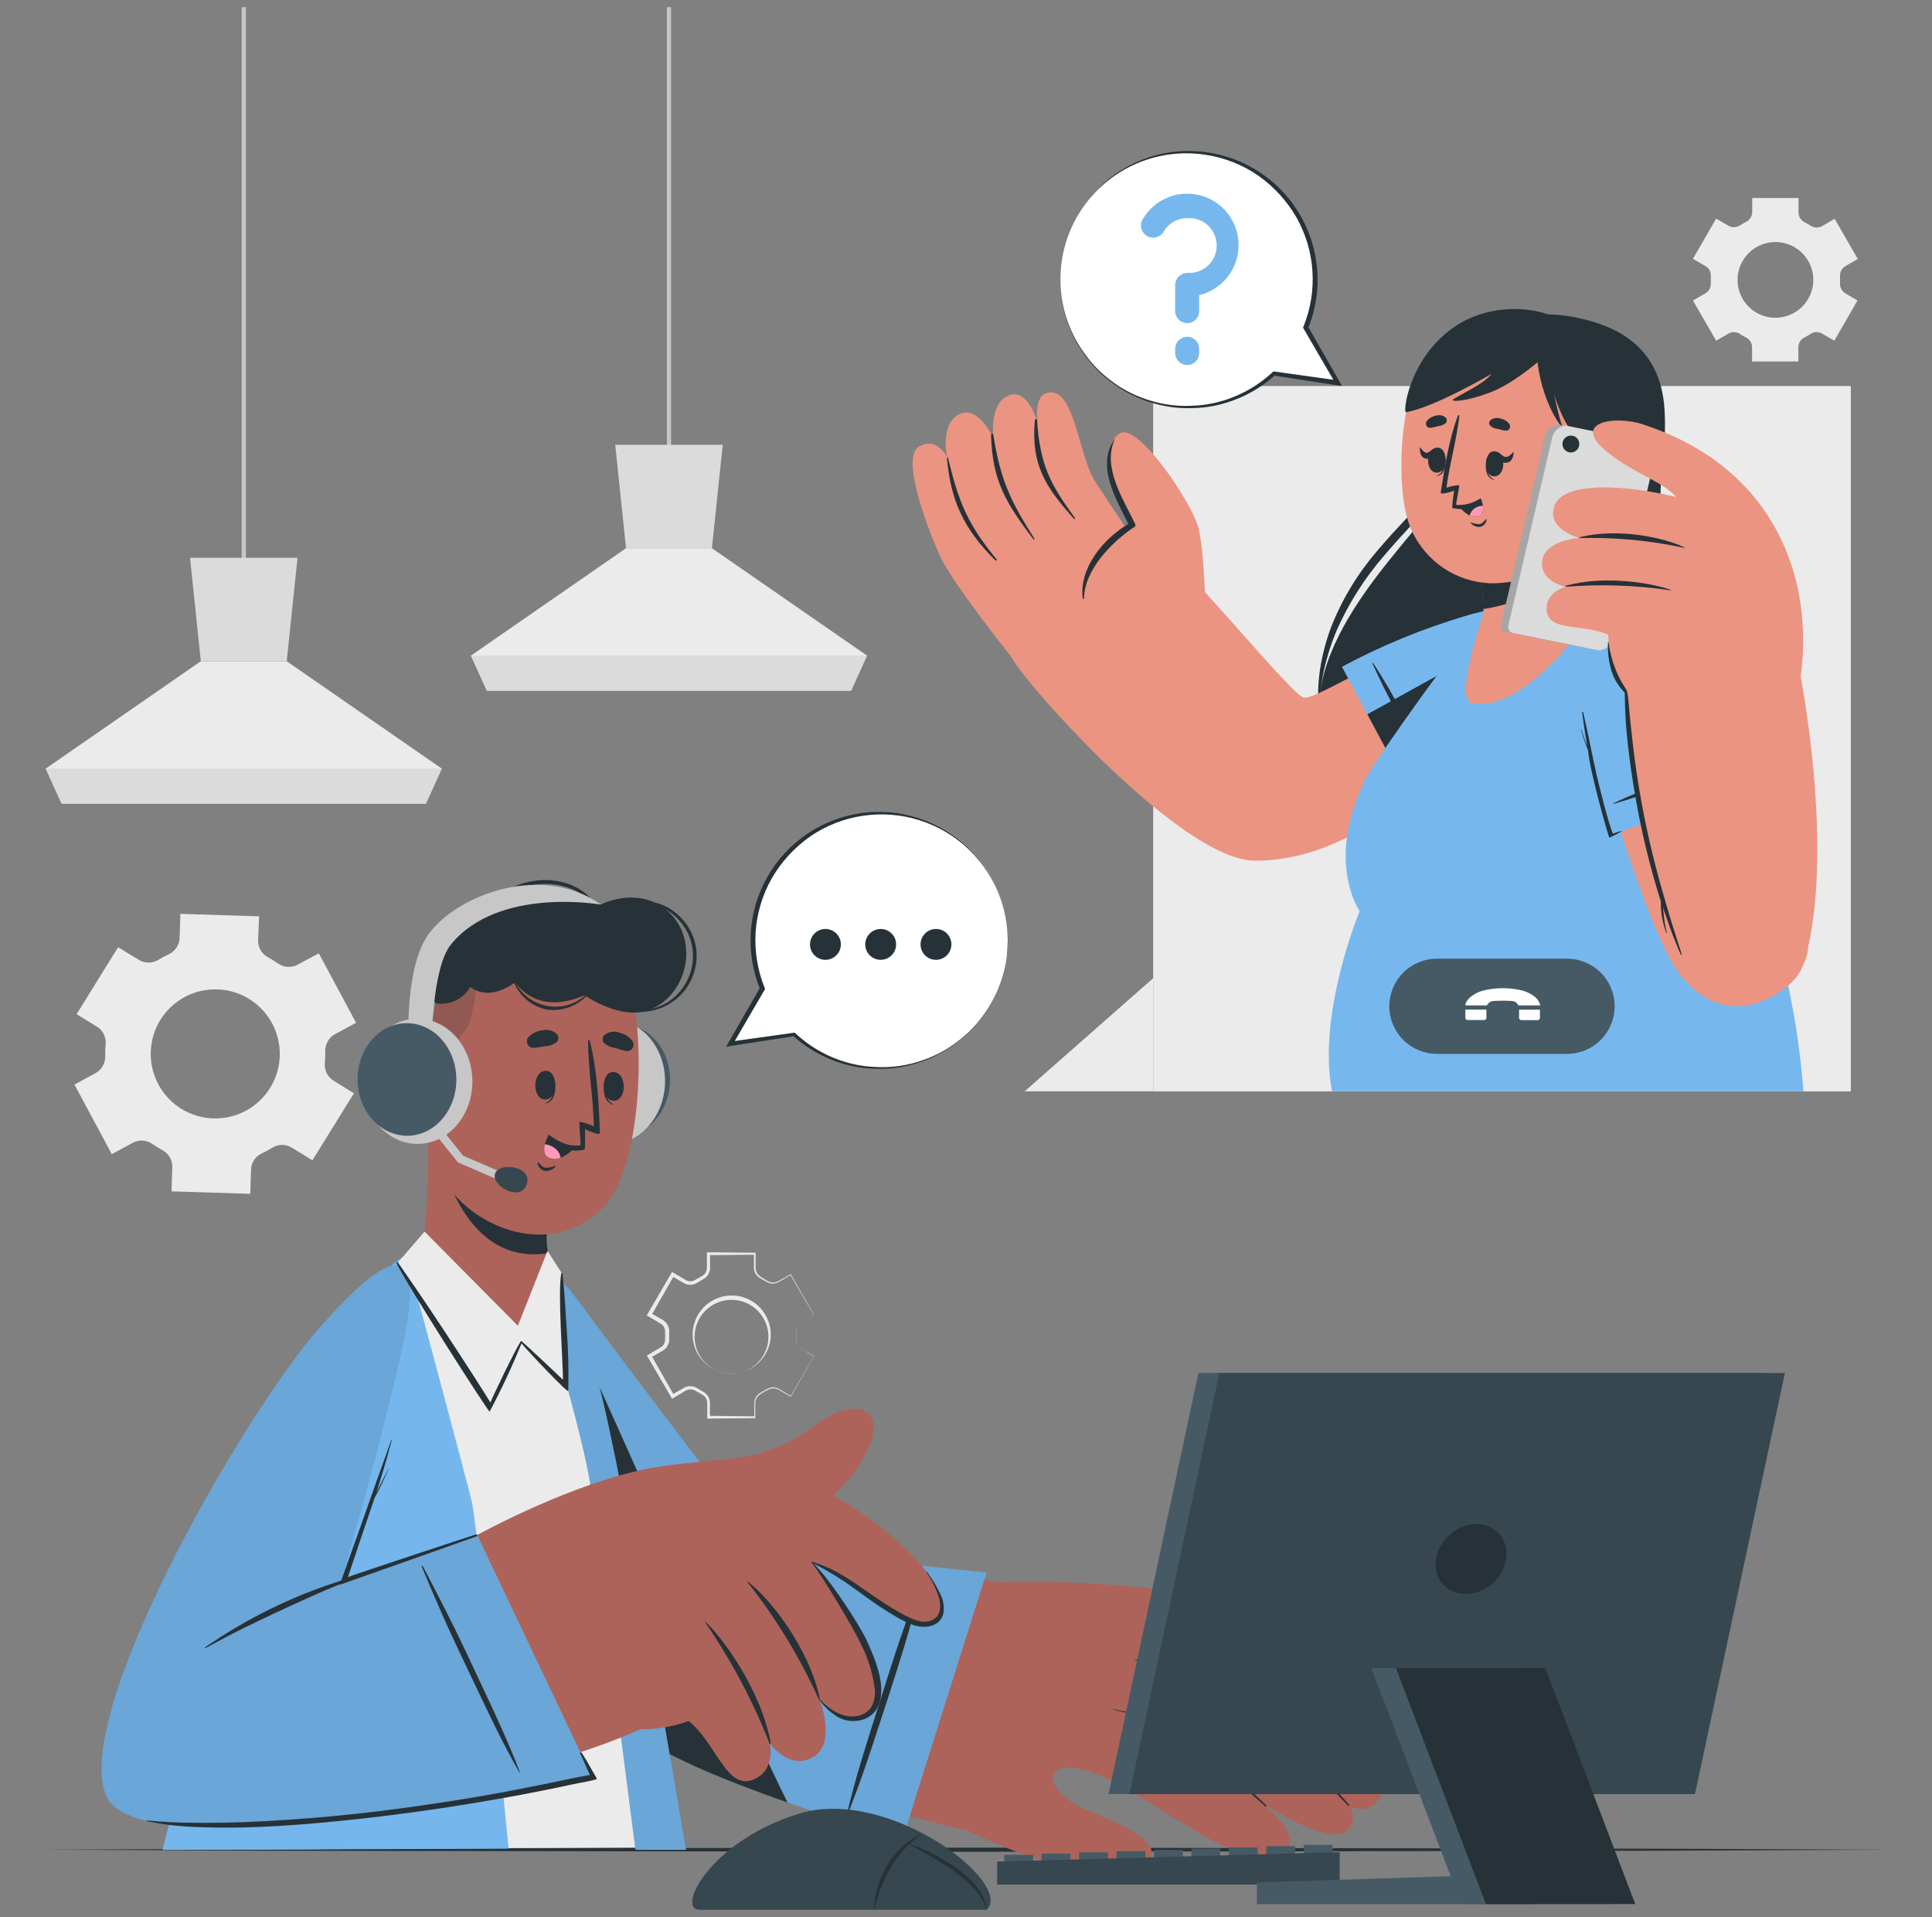 <svg min-width="127" min-height="126" viewBox="0 0 127 126" fill="none" xmlns="http://www.w3.org/2000/svg">
<rect x="0" y="0" width="127" height="126" fill="#808080" stroke="none"/>
<path d="M16.163 0.474H15.886V37.962H16.163V0.474Z" fill="#C7C7C7"/>
<path d="M29.041 50.512L27.996 52.813H4.05L3.007 50.512L13.2 43.456H18.848L29.041 50.512Z" fill="#EBEBEB"/>
<path d="M19.557 36.657L18.849 43.456H13.201L12.492 36.657H19.557Z" fill="#DBDBDB"/>
<path d="M29.041 50.512L27.993 52.813H4.05L3.005 50.512H29.041Z" fill="#DBDBDB"/>
<path d="M44.113 0.474H43.837V30.538H44.113V0.474Z" fill="#C7C7C7"/>
<path d="M56.992 43.085L55.946 45.389H32.001L30.958 43.085L41.151 36.029H46.799L56.992 43.085Z" fill="#EBEBEB"/>
<path d="M47.508 29.232L46.799 36.029H41.151L40.443 29.232H47.508Z" fill="#DBDBDB"/>
<path d="M56.992 43.087L55.944 45.389H32.001L30.955 43.087H56.992Z" fill="#DBDBDB"/>
<path d="M7.765 62.251L5.035 66.651L6.39 67.481C6.58 67.605 6.732 67.778 6.83 67.983C6.928 68.187 6.967 68.415 6.943 68.64C6.921 68.891 6.913 69.143 6.918 69.395C6.926 69.625 6.87 69.852 6.757 70.051C6.644 70.251 6.478 70.415 6.277 70.526L4.894 71.276L7.35 75.851L8.733 75.102C8.93 74.996 9.152 74.947 9.375 74.959C9.598 74.971 9.813 75.044 9.997 75.171C10.223 75.328 10.457 75.473 10.7 75.605C10.896 75.713 11.059 75.874 11.169 76.069C11.28 76.265 11.334 76.487 11.325 76.711L11.275 78.296L16.453 78.457L16.5 76.866C16.507 76.641 16.577 76.423 16.701 76.236C16.825 76.048 16.999 75.899 17.203 75.804C17.324 75.746 17.443 75.685 17.562 75.622C17.681 75.558 17.797 75.492 17.911 75.422C18.102 75.305 18.321 75.243 18.546 75.243C18.77 75.243 18.989 75.305 19.18 75.422L20.538 76.252L23.266 71.852L21.908 71.008C21.717 70.885 21.565 70.711 21.467 70.506C21.37 70.302 21.331 70.074 21.354 69.849C21.377 69.599 21.385 69.348 21.379 69.097C21.372 68.867 21.428 68.639 21.542 68.44C21.655 68.24 21.822 68.076 22.024 67.965L23.407 67.216L20.959 62.652L19.559 63.401C19.356 63.508 19.128 63.555 18.899 63.539C18.67 63.523 18.451 63.444 18.265 63.31C18.057 63.166 17.841 63.033 17.623 62.914C17.422 62.809 17.253 62.65 17.138 62.455C17.022 62.259 16.963 62.035 16.967 61.808L17.031 60.22L11.856 60.057L11.806 61.648C11.797 61.875 11.725 62.095 11.598 62.283C11.471 62.472 11.294 62.621 11.087 62.715C10.971 62.768 10.857 62.826 10.744 62.887C10.63 62.948 10.52 63.011 10.412 63.078C10.218 63.197 9.994 63.26 9.766 63.26C9.538 63.26 9.315 63.197 9.12 63.078L7.765 62.251ZM11.676 65.813C12.396 65.296 13.26 65.018 14.147 65.018C15.033 65.017 15.898 65.294 16.619 65.81C17.34 66.326 17.881 67.055 18.166 67.894C18.452 68.734 18.467 69.641 18.211 70.49C17.954 71.338 17.438 72.085 16.735 72.625C16.032 73.165 15.178 73.472 14.292 73.501C13.406 73.531 12.533 73.283 11.795 72.791C11.057 72.299 10.493 71.588 10.18 70.759C9.85 69.885 9.818 68.926 10.088 68.032C10.359 67.138 10.917 66.358 11.676 65.813Z" fill="#EBEBEB"/>
<path d="M121.311 19.283C121.195 19.215 121.1 19.116 121.037 18.997C120.974 18.879 120.945 18.745 120.954 18.611C120.954 18.536 120.954 18.461 120.954 18.387C120.954 18.312 120.954 18.235 120.954 18.16C120.945 18.026 120.974 17.892 121.037 17.773C121.1 17.655 121.195 17.556 121.311 17.488L122.121 17.02L120.6 14.379L119.778 14.857C119.662 14.924 119.529 14.957 119.394 14.952C119.26 14.947 119.129 14.905 119.018 14.83C118.891 14.749 118.761 14.672 118.625 14.603C118.505 14.543 118.405 14.451 118.334 14.337C118.263 14.223 118.225 14.092 118.224 13.958V13.015H115.181V13.947C115.178 14.08 115.138 14.209 115.067 14.321C114.995 14.433 114.894 14.523 114.775 14.581C114.639 14.65 114.498 14.727 114.382 14.807C114.27 14.883 114.14 14.925 114.006 14.93C113.871 14.935 113.738 14.902 113.621 14.835L112.811 14.368L111.287 17.009L112.1 17.48C112.218 17.547 112.315 17.647 112.378 17.768C112.442 17.888 112.47 18.024 112.46 18.16C112.46 18.235 112.46 18.309 112.46 18.384C112.46 18.459 112.46 18.533 112.46 18.608C112.469 18.743 112.44 18.878 112.376 18.997C112.312 19.116 112.217 19.215 112.1 19.283L111.287 19.75L112.811 22.392L113.619 21.924C113.735 21.858 113.868 21.825 114.002 21.829C114.137 21.834 114.267 21.875 114.379 21.949C114.507 22.033 114.639 22.11 114.775 22.179C114.894 22.239 114.995 22.331 115.065 22.445C115.135 22.559 115.173 22.69 115.173 22.823V23.756H118.216V22.821C118.217 22.687 118.255 22.556 118.325 22.442C118.396 22.328 118.497 22.236 118.617 22.176C118.753 22.107 118.885 22.03 119.012 21.947C119.124 21.872 119.254 21.831 119.388 21.826C119.522 21.822 119.654 21.855 119.77 21.922L120.581 22.389L122.102 19.748L121.311 19.283ZM116.708 20.884C116.216 20.884 115.735 20.738 115.325 20.465C114.916 20.191 114.597 19.803 114.408 19.348C114.22 18.893 114.171 18.392 114.267 17.909C114.363 17.427 114.6 16.983 114.948 16.635C115.296 16.287 115.74 16.049 116.223 15.954C116.705 15.857 117.206 15.907 117.661 16.095C118.116 16.284 118.505 16.603 118.778 17.012C119.052 17.421 119.198 17.903 119.198 18.395C119.197 18.722 119.132 19.047 119.007 19.349C118.881 19.651 118.697 19.925 118.465 20.157C118.233 20.387 117.957 20.57 117.654 20.695C117.352 20.819 117.027 20.883 116.7 20.882L116.708 20.884Z" fill="#EBEBEB"/>
<path d="M52.691 88.671C52.583 88.608 52.493 88.517 52.43 88.409C52.367 88.3 52.333 88.177 52.331 88.052C52.331 87.927 52.331 87.806 52.331 87.681C52.318 87.556 52.325 87.43 52.353 87.308C52.384 87.185 52.447 87.074 52.536 86.984C52.63 86.902 52.734 86.832 52.846 86.777L53.49 86.4V86.414L51.953 83.781H51.988L51.142 84.279C50.986 84.357 50.808 84.378 50.639 84.34C50.479 84.29 50.327 84.217 50.188 84.124L49.977 84.005C49.9 83.965 49.83 83.911 49.77 83.847C49.648 83.72 49.573 83.554 49.56 83.377V82.395L49.623 82.459L46.581 82.487L46.675 82.395V83.38C46.666 83.521 46.621 83.658 46.545 83.777C46.468 83.896 46.363 83.994 46.238 84.061L46.03 84.185L45.823 84.307C45.743 84.357 45.655 84.394 45.563 84.417C45.377 84.458 45.182 84.436 45.01 84.354L44.152 83.864L44.318 83.82L42.805 86.467L42.755 86.282L43.613 86.774C43.733 86.857 43.831 86.969 43.898 87.099C43.964 87.23 43.996 87.374 43.992 87.521V87.764V88.005C43.993 88.099 43.98 88.192 43.953 88.281C43.896 88.468 43.775 88.629 43.613 88.738L42.755 89.23L42.803 89.056L44.313 91.703L44.158 91.662L45.018 91.177C45.191 91.097 45.386 91.076 45.571 91.119C45.66 91.143 45.745 91.179 45.823 91.227L46.033 91.352L46.241 91.473C46.321 91.518 46.394 91.575 46.456 91.642C46.581 91.778 46.655 91.953 46.667 92.137V93.125L46.592 93.05L49.635 93.081L49.59 93.125V92.143C49.603 91.971 49.676 91.808 49.795 91.684C49.92 91.573 50.06 91.481 50.21 91.407C50.348 91.316 50.498 91.245 50.655 91.194C50.82 91.155 50.994 91.175 51.145 91.252L51.994 91.745H51.975L53.507 89.109L52.691 88.671ZM52.691 88.671L53.501 89.136L51.988 91.78V91.794L51.136 91.31C50.992 91.24 50.828 91.223 50.672 91.26C50.512 91.309 50.361 91.381 50.224 91.476C50.08 91.549 49.946 91.642 49.828 91.753C49.721 91.869 49.657 92.018 49.648 92.176V93.155V93.199H49.604L46.562 93.23H46.49V93.136V92.159C46.478 92.015 46.418 91.88 46.318 91.775C46.268 91.723 46.21 91.679 46.147 91.645L45.931 91.523L45.715 91.401C45.654 91.365 45.588 91.339 45.519 91.324C45.38 91.293 45.234 91.311 45.107 91.374L44.277 91.869L44.18 91.927L44.122 91.828L42.587 89.194L42.523 89.084L42.634 89.02L43.464 88.53C43.574 88.454 43.655 88.343 43.693 88.215C43.712 88.15 43.721 88.083 43.721 88.016V87.767V87.518C43.721 87.451 43.712 87.383 43.693 87.319C43.654 87.192 43.572 87.082 43.461 87.009L42.631 86.517L42.512 86.45L42.581 86.334L44.114 83.701L44.177 83.593L44.282 83.654L45.112 84.143C45.236 84.204 45.376 84.221 45.51 84.191C45.578 84.176 45.643 84.15 45.701 84.113L45.917 83.991L46.136 83.87C46.197 83.837 46.253 83.795 46.301 83.745C46.399 83.643 46.458 83.51 46.467 83.369V82.398V82.301H46.559L49.601 82.329H49.67V82.393V83.369C49.681 83.521 49.742 83.665 49.845 83.778C49.961 83.888 50.092 83.982 50.235 84.055C50.365 84.148 50.509 84.221 50.661 84.271C50.812 84.307 50.971 84.29 51.112 84.224L51.966 83.745L51.988 83.731V83.753L53.501 86.4L52.854 86.771C52.743 86.825 52.64 86.894 52.547 86.976C52.459 87.062 52.395 87.171 52.365 87.291C52.336 87.412 52.327 87.538 52.34 87.662C52.34 87.786 52.34 87.911 52.34 88.032C52.337 88.16 52.368 88.287 52.429 88.399C52.491 88.511 52.581 88.605 52.691 88.671Z" fill="#EBEBEB"/>
<path d="M48.088 90.273C47.664 90.272 47.248 90.165 46.875 89.963C46.503 89.761 46.186 89.47 45.953 89.116C45.721 88.762 45.58 88.356 45.542 87.934C45.504 87.512 45.572 87.087 45.739 86.698C45.905 86.308 46.165 85.966 46.496 85.701C46.827 85.437 47.219 85.258 47.635 85.182C48.052 85.105 48.481 85.133 48.885 85.263C49.288 85.393 49.653 85.62 49.947 85.925C50.422 86.422 50.681 87.088 50.666 87.776C50.644 88.442 50.364 89.074 49.885 89.538C49.406 90.003 48.766 90.263 48.099 90.265L48.088 90.273ZM48.088 90.273C48.412 90.273 48.733 90.208 49.031 90.082C49.329 89.956 49.599 89.772 49.825 89.54C50.051 89.308 50.229 89.033 50.347 88.731C50.465 88.43 50.522 88.108 50.514 87.784C50.495 87.152 50.231 86.552 49.778 86.112C49.325 85.671 48.717 85.425 48.085 85.424C47.441 85.424 46.824 85.68 46.368 86.136C45.913 86.591 45.657 87.209 45.657 87.853C45.657 88.497 45.913 89.115 46.368 89.57C46.824 90.026 47.441 90.282 48.085 90.282L48.088 90.273Z" fill="#EBEBEB"/>
<path d="M2.858 121.56L18.018 121.493L33.179 121.469L63.5 121.424L93.821 121.469L108.982 121.493L124.143 121.56L108.982 121.629L93.821 121.654L63.5 121.698L33.179 121.654L18.018 121.629L2.858 121.56Z" fill="#263238"/>
<path d="M121.664 25.371H75.804V71.724H121.664V25.371Z" fill="#EBEBEB"/>
<path d="M96.889 22.575C98.419 20.779 101.038 20.348 103.572 20.86C106.106 21.371 109.14 22.649 109.417 26.887C109.644 30.328 108.587 33.683 108.587 37.522C108.587 41.361 112.932 50.713 105.979 55.277C99.73 59.377 87.07 55.612 86.68 47.173C86.373 40.485 94.306 34.3 95.141 31.653C95.977 29.006 95.213 24.538 96.889 22.575Z" fill="#263238"/>
<path d="M95.747 26.35C95.7 28.264 95.424 30.2 94.641 32.007C94.438 32.464 94.172 32.891 93.853 33.276C93.546 33.663 93.219 34.029 92.893 34.383C92.234 35.099 91.584 35.81 90.957 36.548C89.709 37.995 88.679 39.616 87.897 41.359C87.148 43.11 86.736 44.987 86.683 46.891C86.605 45.93 86.634 44.963 86.769 44.008C86.918 43.049 87.166 42.107 87.507 41.198C88.228 39.377 89.249 37.689 90.528 36.205C91.156 35.456 91.822 34.739 92.486 34.031C93.15 33.323 93.822 32.648 94.234 31.819C94.657 30.97 94.979 30.075 95.194 29.152C95.437 28.23 95.621 27.295 95.747 26.35Z" fill="#263238"/>
<path d="M109.242 29.777C109.195 31.73 109.071 33.68 109.123 35.619C109.146 36.585 109.227 37.548 109.367 38.504C109.511 39.445 109.793 40.385 110.028 41.337C110.263 42.288 110.473 43.253 110.628 44.227C110.778 45.205 110.841 46.195 110.816 47.184C110.771 48.178 110.585 49.16 110.263 50.102C109.892 51.028 109.338 51.869 108.634 52.575C109.25 51.817 109.72 50.95 110.017 50.019C110.275 49.093 110.403 48.136 110.399 47.176C110.32 45.241 110.018 43.323 109.497 41.458C109.276 40.51 108.993 39.569 108.858 38.571C108.731 37.592 108.681 36.605 108.708 35.619C108.767 33.663 108.945 31.712 109.242 29.777Z" fill="#263238"/>
<path d="M99.183 46.199C92.821 53.203 87.629 56.566 82.512 56.566C77.647 56.566 67.252 44.752 66.488 43.195C65.83 41.851 74.363 34.496 75.674 35.412C77.887 36.944 84.985 45.815 85.737 45.856C86.489 45.898 89.261 44.066 95.935 40.941C99.99 39.046 103.608 41.345 99.183 46.199Z" fill="#EB9481"/>
<path d="M67.478 44.36C66.543 43.347 62.618 38.294 61.841 36.645C61.064 34.997 59.18 30.09 60.383 29.368C61.587 28.646 62.251 30.037 62.251 30.037C62.251 30.037 61.783 27.841 63.061 27.224C64.339 26.607 65.301 28.806 65.301 28.806C65.301 28.806 64.986 26.516 66.303 25.991C67.619 25.465 68.222 27.844 68.222 27.844C68.222 27.844 67.835 25.761 69.102 25.786C70.626 25.816 70.905 29.736 71.898 31.492C72.122 31.89 77.04 39.237 77.04 39.237L67.478 44.36Z" fill="#EB9481"/>
<path d="M68.17 27.642C68.383 30.521 68.975 31.747 70.659 34.034C70.692 34.079 70.634 34.137 70.596 34.095C68.734 32.004 67.771 30.577 68.023 27.645C68.043 27.501 68.159 27.504 68.17 27.642Z" fill="#263238"/>
<path d="M65.293 28.58C65.774 31.553 66.4 32.886 68.001 35.412C68.023 35.448 67.965 35.489 67.94 35.456C66.167 33.108 65.238 31.661 65.147 28.627C65.141 28.488 65.271 28.441 65.293 28.58Z" fill="#263238"/>
<path d="M62.339 30.165C63.014 33.011 63.642 34.502 65.506 36.753C65.55 36.809 65.476 36.878 65.429 36.828C63.304 34.715 62.508 32.859 62.256 30.189C62.239 30.012 62.297 29.985 62.339 30.165Z" fill="#263238"/>
<path d="M79.234 39.94C79.234 39.94 79.171 36.319 78.792 34.734C78.413 33.149 74.842 27.766 73.622 28.474C72.065 29.387 73.52 32.9 74.452 34.532C74.452 34.532 70.856 36.645 71.346 39.395C71.835 42.144 79.234 39.94 79.234 39.94Z" fill="#EB9481"/>
<path d="M73.276 28.864C72.446 30.723 73.829 32.784 74.617 34.429C74.63 34.453 74.637 34.48 74.637 34.506C74.638 34.533 74.632 34.56 74.62 34.584C74.608 34.608 74.59 34.629 74.569 34.645C74.547 34.661 74.522 34.671 74.496 34.676C73.041 35.663 71.279 37.475 71.257 39.328C71.257 39.339 71.252 39.35 71.244 39.358C71.237 39.365 71.226 39.37 71.215 39.37C71.204 39.37 71.194 39.365 71.186 39.358C71.178 39.35 71.174 39.339 71.174 39.328C70.927 37.337 72.512 35.411 74.172 34.435C73.342 32.756 72.05 30.632 73.259 28.848L73.276 28.864Z" fill="#263238"/>
<path d="M88.212 43.82L93.324 53.357C93.324 53.357 100.255 46.628 101.362 43.82C102.468 41.013 101.276 38.974 96.344 40.476C93.527 41.311 90.802 42.432 88.212 43.82Z" fill="#76B8EE"/>
<path d="M94.505 51.369C94.253 50.852 94.032 50.318 93.769 49.803C93.506 49.289 93.244 48.78 92.97 48.277C92.417 47.259 91.863 46.238 91.288 45.234C90.962 44.681 90.619 44.111 90.262 43.574C90.248 43.55 90.201 43.574 90.215 43.594C91.153 45.693 92.289 47.704 93.423 49.701C93.752 50.279 94.126 50.83 94.469 51.4C94.48 51.413 94.519 51.388 94.505 51.369Z" fill="#263238"/>
<path d="M101.362 43.82C100.256 46.628 93.324 53.358 93.324 53.358L89.881 46.943L101.241 40.662C101.893 41.342 101.885 42.495 101.362 43.82Z" fill="#263238"/>
<path d="M89.377 59.877C89.377 59.877 86.567 66.604 87.56 71.721H118.545C117.538 57.811 110.604 45.856 106.507 41.986C103.205 38.866 99.728 39.146 97.307 40.742C96.738 41.121 90.45 49.809 89.77 51.183C87.07 56.608 89.377 59.877 89.377 59.877Z" fill="#76B8EE"/>
<path d="M97.523 40.332C97.523 40.332 95.587 45.9 96.71 46.191C99.504 46.91 103.252 42.349 103.476 41.884C103.531 41.765 103.78 38.648 103.965 36.222C104.084 34.662 104.175 33.387 104.175 33.387L97.283 35.752L97.504 40.025L97.523 40.332Z" fill="#EB9481"/>
<path d="M97.271 35.752L97.492 40.025C98.895 39.829 101.979 39.068 103.954 36.222C104.073 34.662 104.164 33.387 104.164 33.387L103.301 33.663L97.271 35.752Z" fill="#263238"/>
<path d="M92.137 29.769C92.054 31.941 92.27 33.697 92.799 34.864C93.251 35.861 93.971 36.713 94.879 37.326C95.787 37.938 96.847 38.286 97.941 38.333C98.77 38.363 101.16 38.145 102.889 36.828C104.233 35.805 105.044 33.96 105.503 30.715C106.554 23.297 103.16 20.802 99.816 20.503C96.472 20.204 92.414 22.284 92.137 29.769Z" fill="#EB9481"/>
<path d="M94.054 28.115C94.229 28.09 94.389 28.04 94.558 28.002C94.741 27.985 94.915 27.911 95.053 27.789C95.088 27.741 95.106 27.684 95.106 27.625C95.106 27.567 95.088 27.51 95.053 27.462C94.967 27.382 94.861 27.327 94.746 27.301C94.632 27.275 94.512 27.28 94.4 27.316C94.162 27.354 93.946 27.479 93.794 27.667C93.759 27.711 93.737 27.764 93.733 27.82C93.728 27.876 93.741 27.933 93.769 27.981C93.797 28.03 93.84 28.069 93.891 28.093C93.942 28.117 93.999 28.125 94.054 28.115Z" fill="#263238"/>
<path d="M98.942 28.3C98.772 28.27 98.604 28.232 98.439 28.184C98.255 28.169 98.082 28.093 97.946 27.968C97.912 27.921 97.893 27.864 97.893 27.805C97.893 27.746 97.912 27.689 97.946 27.642C98.033 27.562 98.139 27.507 98.255 27.482C98.37 27.457 98.49 27.464 98.602 27.501C98.842 27.539 99.059 27.667 99.21 27.858C99.245 27.902 99.265 27.956 99.269 28.012C99.272 28.068 99.258 28.124 99.229 28.172C99.2 28.22 99.157 28.258 99.106 28.281C99.054 28.304 98.997 28.311 98.942 28.3Z" fill="#263238"/>
<path d="M97.719 30.17C97.719 30.151 97.758 30.195 97.758 30.217C97.716 30.723 97.758 31.323 98.209 31.506C98.209 31.506 98.209 31.536 98.209 31.534C97.644 31.428 97.6 30.643 97.719 30.17Z" fill="#263238"/>
<path d="M98.2 29.658C99.03 29.636 99.008 31.282 98.244 31.304C97.481 31.326 97.522 29.678 98.2 29.658Z" fill="#263238"/>
<path d="M98.524 29.75C98.665 29.844 98.801 30.01 98.978 30.026C99.155 30.043 99.332 29.877 99.465 29.711C99.478 29.694 99.492 29.711 99.492 29.73C99.492 30.046 99.371 30.369 99.03 30.413C98.69 30.458 98.505 30.17 98.427 29.86C98.414 29.794 98.466 29.711 98.524 29.75Z" fill="#263238"/>
<path d="M94.995 29.954C94.995 29.935 94.956 29.979 94.956 29.999C94.956 30.511 94.903 31.105 94.442 31.266C94.428 31.266 94.428 31.296 94.442 31.293C95.008 31.216 95.091 30.436 94.995 29.954Z" fill="#263238"/>
<path d="M94.541 29.42C93.711 29.357 93.653 31.002 94.414 31.061C95.174 31.119 95.227 29.476 94.541 29.42Z" fill="#263238"/>
<path d="M94.204 29.517C94.071 29.601 93.927 29.753 93.781 29.758C93.634 29.764 93.474 29.578 93.366 29.404C93.366 29.385 93.341 29.404 93.338 29.421C93.319 29.736 93.407 30.065 93.709 30.14C94.01 30.215 94.195 29.944 94.281 29.634C94.287 29.573 94.245 29.484 94.204 29.517Z" fill="#263238"/>
<path d="M97.669 34.131C97.55 34.255 97.434 34.424 97.251 34.446C97.062 34.448 96.874 34.411 96.698 34.338C96.695 34.335 96.691 34.334 96.686 34.334C96.682 34.334 96.678 34.336 96.675 34.34C96.672 34.343 96.67 34.347 96.671 34.352C96.671 34.356 96.673 34.36 96.676 34.363C96.753 34.461 96.855 34.536 96.971 34.581C97.086 34.626 97.212 34.638 97.335 34.618C97.437 34.586 97.527 34.525 97.596 34.442C97.664 34.36 97.707 34.259 97.719 34.153C97.721 34.147 97.72 34.14 97.717 34.134C97.714 34.128 97.709 34.124 97.703 34.121C97.698 34.118 97.691 34.118 97.684 34.12C97.678 34.121 97.673 34.126 97.669 34.131Z" fill="#263238"/>
<path d="M95.587 32.242C95.587 32.242 95.465 33.002 95.46 33.362C95.46 33.395 95.545 33.412 95.667 33.423C95.667 33.423 95.667 33.423 95.681 33.423C95.986 33.483 96.302 33.459 96.595 33.353C96.887 33.246 97.145 33.062 97.341 32.82C97.365 32.787 97.321 32.748 97.288 32.77C96.823 33.073 96.273 33.218 95.72 33.185C95.698 33.083 95.971 31.89 95.913 31.885C95.63 31.902 95.351 31.959 95.083 32.054C95.291 30.463 95.75 28.92 95.93 27.335C95.93 27.279 95.855 27.26 95.838 27.31C95.241 28.892 94.965 30.718 94.707 32.352C94.685 32.56 95.432 32.303 95.587 32.242Z" fill="#263238"/>
<path d="M95.896 33.235C96.073 33.506 96.317 33.727 96.604 33.877C96.763 33.952 96.94 33.977 97.113 33.949C97.492 33.88 97.528 33.539 97.484 33.243C97.457 33.086 97.412 32.932 97.351 32.784C96.927 33.086 96.417 33.244 95.896 33.235Z" fill="#263238"/>
<path d="M96.604 33.877C96.763 33.952 96.94 33.977 97.113 33.948C97.492 33.879 97.528 33.539 97.484 33.243C97.287 33.234 97.094 33.292 96.934 33.407C96.774 33.522 96.658 33.687 96.604 33.877Z" fill="#FF98B9"/>
<path d="M105.367 30.048C104.551 30.073 102.236 28.037 101.816 24.126C101.816 24.126 102.438 27.611 102.748 28.101C103.057 28.591 101.453 26.953 101.069 23.805C101.069 23.805 99.437 25.227 97.982 25.78C96.527 26.334 95.617 26.405 95.492 26.306C95.368 26.206 97.506 25.316 98.037 24.58C98.037 24.58 94.239 26.793 92.425 27.091C92.215 27.125 92.569 23.858 95.227 21.756C97.885 19.654 101.539 20.179 102.85 21.23C102.85 21.23 104.283 21.305 106.009 23.255C107.735 25.205 106.244 30.021 105.367 30.048Z" fill="#263238"/>
<path d="M104.291 31.243C104.291 31.243 105.81 28.828 106.897 29.36C107.984 29.891 106.924 33.334 105.704 33.857C105.553 33.935 105.386 33.982 105.216 33.995C105.046 34.007 104.874 33.985 104.713 33.929C104.551 33.874 104.403 33.786 104.276 33.671C104.149 33.557 104.047 33.418 103.976 33.262L104.291 31.243Z" fill="#EB9481"/>
<path d="M106.567 30.347C106.59 30.347 106.592 30.372 106.567 30.38C105.713 30.776 105.295 31.608 105.013 32.463C105.259 32.126 105.602 31.932 106.05 32.22C106.072 32.234 106.05 32.272 106.028 32.267C105.874 32.229 105.712 32.239 105.564 32.295C105.416 32.352 105.288 32.452 105.198 32.582C105.049 32.806 104.923 33.044 104.822 33.293C104.786 33.373 104.642 33.34 104.67 33.249C104.669 33.241 104.669 33.234 104.67 33.227C104.593 32.109 105.381 30.51 106.567 30.347Z" fill="#263238"/>
<path d="M108.905 43.505C111.97 47.043 120.561 59.85 118.57 63.31C116.659 66.629 112.324 67.564 109.829 63.105C108.034 59.916 105.016 50.401 104.267 45.837C103.658 42.142 106.073 40.233 108.905 43.505Z" fill="#EB9481"/>
<path d="M106.043 54.843L116.199 51.112C116.199 51.112 110.499 43.309 107.874 41.824C105.249 40.338 103.064 41.234 103.866 46.327C104.298 49.233 105.027 52.087 106.043 54.843Z" fill="#76B8EE"/>
<path d="M114.396 49.662C113.842 49.842 113.289 49.986 112.736 50.174C112.183 50.362 111.652 50.553 111.115 50.755C110.028 51.159 108.944 51.562 107.868 51.997C107.265 52.24 106.662 52.503 106.073 52.78C106.045 52.78 106.056 52.838 106.073 52.829C108.285 52.193 110.432 51.347 112.567 50.503C113.187 50.257 113.782 49.95 114.393 49.704C114.434 49.693 114.415 49.654 114.396 49.662Z" fill="#263238"/>
<path d="M106.615 54.605C106.414 54.65 106.217 54.711 106.026 54.788C105.749 54.188 105.093 51.549 104.941 50.871C104.637 49.521 104.388 48.158 104.07 46.808C104.07 46.769 103.995 46.78 104.001 46.808C104.095 47.557 104.211 48.304 104.341 49.045C104.203 48.691 104.065 48.335 103.957 47.972C103.958 47.97 103.958 47.967 103.958 47.964C103.958 47.962 103.957 47.959 103.955 47.957C103.954 47.954 103.952 47.952 103.949 47.951C103.947 47.95 103.944 47.949 103.941 47.949C103.939 47.949 103.936 47.95 103.934 47.951C103.931 47.952 103.929 47.954 103.928 47.957C103.926 47.959 103.925 47.962 103.925 47.964C103.925 47.967 103.925 47.97 103.926 47.972C104.052 48.422 104.206 48.864 104.388 49.294C104.496 50.678 105.755 55.073 105.791 55.056C106.075 54.927 106.352 54.782 106.62 54.622C106.651 54.63 106.651 54.602 106.615 54.605Z" fill="#263238"/>
<path d="M101.591 28.568L98.701 40.907C98.576 41.27 98.762 41.56 99.116 41.555L104.634 42.678C104.827 42.66 105.012 42.588 105.165 42.469C105.319 42.351 105.436 42.191 105.502 42.008L108.393 29.669C108.517 29.307 108.332 29.016 107.978 29.025L102.46 27.899C102.266 27.917 102.082 27.989 101.928 28.108C101.775 28.226 101.658 28.386 101.591 28.568Z" fill="#A6A6A6"/>
<path d="M102.064 28.638L99.182 40.977C99.058 41.339 99.243 41.63 99.597 41.624L105.115 42.747C105.308 42.73 105.493 42.658 105.646 42.54C105.8 42.422 105.917 42.263 105.984 42.081L108.863 29.741C108.988 29.376 108.802 29.088 108.448 29.094L102.933 27.968C102.74 27.987 102.556 28.06 102.402 28.178C102.249 28.296 102.132 28.456 102.064 28.638Z" fill="#DBDBDB"/>
<path d="M103.813 29.169C103.816 29.279 103.785 29.388 103.725 29.481C103.666 29.574 103.579 29.647 103.477 29.691C103.376 29.734 103.263 29.746 103.154 29.725C103.046 29.704 102.946 29.651 102.868 29.572C102.79 29.494 102.737 29.394 102.717 29.285C102.696 29.176 102.708 29.064 102.752 28.962C102.797 28.861 102.87 28.775 102.963 28.715C103.057 28.656 103.166 28.626 103.277 28.629C103.419 28.63 103.556 28.687 103.656 28.788C103.757 28.889 103.813 29.026 103.813 29.169Z" fill="#263238"/>
<path d="M111.303 64.223C113.098 67.542 117.85 65.65 118.569 63.31C120.257 57.819 119.211 48.691 118.204 43.594C117.881 41.953 106.739 43.594 106.805 45.367C106.883 47.51 107.785 57.695 111.303 64.223Z" fill="#EB9481"/>
<path d="M118.08 46.031C118.642 43.612 118.676 41.1 118.18 38.667C117.593 36.015 115.677 30.389 107.97 27.88C106.142 27.282 103.113 27.728 105.758 29.786C107.627 31.249 109.254 31.611 110.183 32.662C110.183 32.662 106.399 33.686 105.874 35.539C105.414 37.161 105.069 38.814 104.842 40.485C105.138 40.596 105.441 40.688 105.749 40.761C105.587 42.375 105.962 43.997 106.817 45.375L118.08 46.031Z" fill="#EB9481"/>
<path d="M117.214 36.225C116.069 35.395 113.618 33.63 111.104 32.906C108.316 32.076 102.731 31.274 102.151 33.334C101.725 34.847 103.829 35.348 103.829 35.348C103.829 35.348 101.451 35.498 101.365 36.947C101.288 38.269 102.939 38.559 102.939 38.559C102.939 38.559 101.512 38.897 101.68 40.186C101.885 41.732 104.847 40.77 106.41 42.158C106.761 42.462 117.214 36.225 117.214 36.225Z" fill="#EB9481"/>
<path d="M110.734 35.984C109.528 35.365 106.424 34.665 103.874 35.298C103.816 35.298 103.796 35.362 103.852 35.362C106.162 35.3 108.47 35.517 110.728 36.009C110.742 36.015 110.747 35.99 110.734 35.984Z" fill="#263238"/>
<path d="M109.832 38.772C108.726 38.346 105.503 37.766 102.942 38.496C102.884 38.512 102.867 38.565 102.923 38.562C105.229 38.378 107.549 38.458 109.838 38.8C109.841 38.799 109.845 38.797 109.847 38.794C109.849 38.791 109.849 38.787 109.849 38.783C109.848 38.78 109.846 38.776 109.843 38.775C109.84 38.772 109.836 38.772 109.832 38.772Z" fill="#263238"/>
<path d="M110.286 61.91C110.203 61.634 110.122 61.357 110.034 61.105C109.851 60.552 109.694 59.999 109.533 59.446C109.207 58.339 108.894 57.216 108.62 56.088C108.074 53.839 107.659 51.559 107.378 49.261C107.301 48.625 107.235 47.989 107.165 47.353C107.096 46.717 107.074 46.056 106.952 45.417C106.952 45.383 106.629 44.897 106.502 44.656C106.37 44.406 106.254 44.147 106.156 43.881C105.949 43.34 105.809 42.775 105.738 42.2C105.737 42.196 105.734 42.193 105.731 42.191C105.728 42.189 105.724 42.188 105.72 42.188C105.716 42.188 105.713 42.189 105.709 42.191C105.706 42.193 105.704 42.196 105.702 42.2C105.666 42.855 105.749 43.51 105.946 44.136C106.116 44.659 106.41 45.134 106.803 45.519C106.803 45.602 106.822 46.625 106.856 47.198C106.889 47.77 106.941 48.343 107.005 48.913C107.135 50.058 107.295 51.2 107.497 52.337C107.892 54.637 108.441 56.907 109.14 59.133C109.14 59.169 109.165 59.205 109.176 59.241C109.176 59.324 109.176 59.407 109.176 59.49C109.18 59.695 109.197 59.899 109.226 60.101C109.283 60.504 109.382 60.9 109.522 61.282C109.521 61.286 109.52 61.289 109.521 61.293C109.521 61.297 109.523 61.3 109.525 61.303C109.527 61.306 109.529 61.308 109.533 61.31C109.536 61.311 109.539 61.312 109.543 61.312C109.546 61.312 109.55 61.311 109.553 61.31C109.556 61.308 109.559 61.306 109.561 61.303C109.563 61.3 109.564 61.297 109.565 61.293C109.565 61.289 109.565 61.286 109.564 61.282C109.465 60.883 109.399 60.476 109.364 60.065L109.315 59.645C109.467 60.093 109.627 60.541 109.785 60.986C109.896 61.296 110.009 61.598 110.136 61.899C110.263 62.201 110.363 62.494 110.512 62.773C110.512 62.795 110.557 62.773 110.551 62.757C110.482 62.461 110.371 62.19 110.286 61.91Z" fill="#263238"/>
<path d="M75.804 71.721V64.286L67.354 71.721H75.804Z" fill="#EBEBEB"/>
<path d="M32.374 87.485C34.808 98.076 39.843 110.772 41.992 112.833C44.711 115.438 62.698 120.218 63.594 120.315C65.807 120.539 70.269 104.549 67.901 104.203C64.305 103.683 51.205 102.972 50.422 102.167C49.64 101.362 44.08 94.353 38.399 86.478C34.476 81.037 30.861 80.913 32.374 87.485Z" fill="#AD6359"/>
<path d="M61.812 119.452C62.075 119.585 65.834 121.477 68.158 122.149C69.892 122.653 74.921 123.967 75.665 122.111C76.174 120.849 73.305 119.729 71.297 118.891C70.238 118.448 68.932 117.342 69.245 116.661C69.798 115.472 72.517 116.661 74.309 117.707C77.775 119.721 82.392 123.347 84.508 121.579C85.307 120.916 84.378 119.704 83.02 118.517C85.232 119.9 87.578 121.035 88.494 120.332C89.022 119.931 89.047 119.38 88.754 118.755C89.434 118.977 90.034 118.932 90.455 118.479C91.171 117.726 90.823 116.62 90.037 115.483C90.172 115.469 90.301 115.423 90.415 115.349C90.528 115.275 90.623 115.175 90.69 115.057C92.208 112.742 84.605 106.095 81.98 105.473C74.249 103.633 66.1 103.976 66.1 103.976C63.063 106.413 61.804 119.447 61.812 119.452Z" fill="#AD6359"/>
<path d="M73.181 112.335C75.022 112.623 76.78 113.299 78.339 114.318C80.3 115.613 81.6 117.129 83.244 118.653C83.25 118.661 83.253 118.672 83.253 118.683C83.253 118.694 83.249 118.704 83.241 118.712C83.234 118.72 83.224 118.726 83.214 118.727C83.203 118.729 83.192 118.727 83.183 118.722C82.4 117.997 79.153 115.27 78.314 114.65C76.799 113.51 75.043 112.728 73.181 112.366C73.156 112.363 73.161 112.33 73.181 112.335Z" fill="#263238"/>
<path d="M74.623 109.052C76.656 109.605 78.738 110.158 80.625 111.132C82.688 112.183 84.304 113.898 85.88 115.558C86.835 116.548 87.768 117.562 88.677 118.6C88.713 118.644 88.655 118.714 88.616 118.669C87.004 116.965 85.345 115.306 83.637 113.69C82.056 112.19 80.195 111.017 78.16 110.238C76.999 109.793 75.804 109.442 74.609 109.088C74.592 109.082 74.6 109.046 74.623 109.052Z" fill="#263238"/>
<path d="M76.793 106.183C78.768 106.59 80.492 106.936 82.24 107.992C84.555 109.395 86.79 111.754 87.573 112.592C88.438 113.516 89.274 114.468 90.092 115.433C90.126 115.472 90.059 115.533 90.023 115.494C88.147 113.377 86.135 111.384 84.002 109.528C82.998 108.629 81.861 107.89 80.633 107.337C79.387 106.848 78.102 106.467 76.791 106.197C76.791 106.197 76.777 106.181 76.793 106.183Z" fill="#263238"/>
<path d="M64.855 103.34L59.323 120.866C59.323 120.866 44.345 116.589 41.62 113.638C38.896 110.687 33.831 95.446 32.346 88.058C30.861 80.67 34.595 80.866 38.027 85.51C41.46 90.154 50.007 101.456 50.474 101.703C50.942 101.949 64.855 103.34 64.855 103.34Z" fill="#76B8EE"/>
<path opacity="0.1" d="M64.855 103.34L59.323 120.866C59.323 120.866 44.345 116.589 41.62 113.638C38.896 110.687 33.831 95.446 32.346 88.058C30.861 80.67 34.595 80.866 38.027 85.51C41.46 90.154 50.007 101.456 50.474 101.703C50.942 101.949 64.855 103.34 64.855 103.34Z" fill="black"/>
<path d="M57.885 113.079C58.557 111.013 59.243 108.952 59.835 106.861C60.173 105.675 60.516 104.485 60.842 103.296C60.856 103.249 60.781 103.224 60.765 103.268C60.009 105.315 59.257 107.37 58.596 109.45C57.935 111.53 57.263 113.599 56.632 115.666C56.275 116.849 55.952 118.039 55.667 119.242C55.667 119.264 55.7 119.278 55.708 119.256C56.532 117.234 57.21 115.159 57.885 113.079Z" fill="#263238"/>
<path d="M51.769 118.456L51.105 118.224C49.858 117.779 48.585 117.3 47.388 116.811C47.233 116.75 47.081 116.686 46.931 116.623C46.691 116.523 46.45 116.421 46.218 116.318L45.869 116.166L45.745 116.111L45.385 115.945C44.909 115.726 44.458 115.508 44.038 115.287L43.761 115.132C43.104 114.794 42.485 114.386 41.914 113.917C41.861 113.87 41.809 113.823 41.761 113.776C41.714 113.729 41.665 113.682 41.623 113.638C38.885 110.687 33.834 95.446 32.349 88.058L32.299 87.803V87.748C32.199 87.195 32.111 86.492 32.039 85.74C31.831 82.064 33.571 81.464 35.72 83.079C41.078 94.577 49.285 113.577 51.769 118.456Z" fill="#263238"/>
<path d="M43.999 121.4L11.36 121.571C11.388 120.868 16.035 100.317 19.73 92.733C24.468 83.007 26.922 82.222 28.369 81.701C30.235 81.032 33.56 81.364 34.349 81.737C35.245 82.155 38.094 87.129 39.114 90.777C41.156 98.115 44.458 120.951 43.999 121.4Z" fill="#EBEBEB"/>
<path d="M26.695 82.47C26.695 82.47 30.844 97.835 31.051 98.856C31.364 100.339 33.433 121.493 33.433 121.493L10.682 121.571C10.682 121.571 15.647 101.987 19.343 93.413C23.376 84.008 26.695 82.47 26.695 82.47Z" fill="#76B8EE"/>
<g opacity="0.1">
<path opacity="0.1" d="M26.695 82.47C26.695 82.47 30.844 97.835 31.051 98.856C31.364 100.339 33.433 121.493 33.433 121.493L10.682 121.571C10.682 121.571 15.647 101.987 19.343 93.413C23.376 84.008 26.695 82.47 26.695 82.47Z" fill="black"/>
</g>
<path d="M34.648 81.975C34.769 82.465 38.595 94.948 38.86 98.059C39.156 101.512 41.773 121.571 41.773 121.571H45.092C45.092 121.571 40.287 92.751 38.968 89.706C36.268 83.491 34.648 81.975 34.648 81.975Z" fill="#76B8EE"/>
<path opacity="0.1" d="M34.648 81.975C34.769 82.465 38.595 94.948 38.86 98.059C39.156 101.512 41.773 121.571 41.773 121.571H45.092C45.092 121.571 40.287 92.751 38.968 89.706C36.268 83.491 34.648 81.975 34.648 81.975Z" fill="black"/>
<path d="M22.399 86.063C16.933 91.919 3.646 114.136 7.861 118.188C12.076 122.24 35.48 116.786 42.052 113.652C44.007 112.722 36.578 100.53 34.279 100.245C32.365 100.01 22.584 104.482 22.3 103.921C21.982 103.285 23.536 98.591 25.895 90.091C28.603 80.293 24.817 83.474 22.399 86.063Z" fill="#AD6359"/>
<path d="M43.994 96.312C48.746 95.648 50.079 96.209 53.783 93.521C56.22 91.756 58.394 92.555 57.002 95.357C54.729 99.943 48.776 102.084 46.492 102.234L43.994 96.312Z" fill="#AD6359"/>
<path d="M31.37 100.881C31.37 100.881 36.711 97.916 41.707 96.71C45.159 95.88 52.876 94.898 60.261 102.519C62.012 104.325 63.226 108.142 59.296 106.231C56.502 104.873 55.147 103.169 53.374 102.674C53.374 102.674 54.342 107.711 52.464 109.395C50.822 110.867 49.078 112.22 47.244 113.445C46.943 113.161 46.66 112.858 46.398 112.537C46.398 112.537 44.495 113.945 40.916 113.602L31.37 100.881Z" fill="#AD6359"/>
<path d="M45.13 96.456C46.79 97.316 50.25 99.2 52.552 101.728C55.11 104.538 59.279 110.634 57.185 112.515C55.652 113.884 53.865 111.685 53.865 111.685C53.865 111.685 55.058 114.57 53.401 115.502C51.893 116.354 50.604 114.579 50.604 114.579C50.604 114.579 51.028 116.451 49.415 116.991C47.479 117.638 46.909 113.605 44.378 112.565C43.8 112.316 45.13 96.456 45.13 96.456Z" fill="#AD6359"/>
<path d="M49.136 103.924C50.555 104.989 53.161 108.233 53.88 111.594C53.897 111.671 53.85 111.724 53.819 111.658C52.57 108.907 50.991 106.318 49.117 103.949C49.095 103.924 49.117 103.924 49.136 103.924Z" fill="#263238"/>
<path d="M46.375 106.587C47.507 107.633 50.043 111.096 50.654 114.528C50.668 114.606 50.615 114.656 50.591 114.587C49.483 111.776 48.06 109.1 46.35 106.609C46.334 106.593 46.35 106.573 46.375 106.587Z" fill="#263238"/>
<path d="M53.373 102.64C54.922 103.097 55.929 103.857 57.246 104.765C57.887 105.222 58.552 105.644 59.24 106.029C59.871 106.369 60.803 106.883 61.472 106.349C61.848 106.053 61.843 105.52 61.749 105.085C61.56 104.457 61.272 103.862 60.897 103.323C60.897 103.301 60.916 103.276 60.933 103.296C61.295 103.787 61.607 104.313 61.862 104.867C62.03 105.246 62.079 105.668 62.003 106.076C61.774 106.928 60.767 107.041 60.067 106.806C59.643 106.65 59.235 106.453 58.85 106.217C58.474 106.001 58.109 105.769 57.744 105.525C57.008 105.027 56.303 104.488 55.572 103.982C54.863 103.505 54.124 103.075 53.359 102.693C53.354 102.69 53.349 102.685 53.346 102.679C53.344 102.674 53.343 102.667 53.345 102.661C53.346 102.655 53.35 102.649 53.355 102.645C53.361 102.642 53.367 102.64 53.373 102.64Z" fill="#263238"/>
<path d="M56.618 108.089C56.217 107.207 54.045 103.528 53.343 102.676C53.34 102.672 53.339 102.667 53.34 102.662C53.34 102.657 53.342 102.653 53.346 102.649C53.349 102.646 53.354 102.643 53.359 102.643C53.364 102.642 53.369 102.643 53.373 102.646C54.582 103.791 56.521 106.831 56.969 107.804C57.417 108.778 57.931 109.998 57.931 111.068C57.931 112.687 56.858 113.005 56.463 113.074C55.989 113.159 55.501 113.079 55.08 112.847C54.587 112.546 54.161 112.147 53.83 111.674C53.813 111.652 53.843 111.622 53.863 111.644C54.416 112.283 55.356 112.911 56.233 112.794C56.428 112.776 56.617 112.719 56.788 112.626C56.961 112.534 57.112 112.407 57.234 112.255C57.474 111.866 57.566 111.404 57.495 110.952C57.365 109.955 57.069 108.988 56.618 108.089Z" fill="#263238"/>
<path d="M31.37 100.881L38.86 116.647C38.86 116.647 9.562 123.225 7.034 118.124C4.506 113.024 15.886 93.064 21.011 87.25C26.955 80.512 27.713 82.805 26.405 88.777C25.022 95.028 22.386 104.067 22.386 104.067L31.37 100.881Z" fill="#76B8EE"/>
<path opacity="0.1" d="M31.37 100.881L38.86 116.647C38.86 116.647 9.562 123.225 7.034 118.124C4.506 113.024 15.886 93.064 21.011 87.25C26.955 80.512 27.713 82.805 26.405 88.777C25.022 95.028 22.386 104.067 22.386 104.067L31.37 100.881Z" fill="black"/>
<path d="M13.482 108.263C16.184 106.387 19.151 104.924 22.286 103.924C23.174 103.647 24.07 103.384 24.966 103.127C24.994 103.127 25.005 103.163 24.966 103.171C23.403 103.677 21.871 104.274 20.377 104.958C18.886 105.622 17.41 106.312 15.952 107.03C15.122 107.436 14.314 107.882 13.501 108.316C13.495 108.315 13.49 108.312 13.486 108.309C13.482 108.305 13.479 108.3 13.477 108.295C13.475 108.29 13.474 108.284 13.475 108.279C13.476 108.273 13.478 108.268 13.482 108.263Z" fill="#263238"/>
<path d="M31.293 100.839C31.146 100.878 23.133 103.525 22.87 103.647C22.903 103.525 24.342 99.266 24.557 98.64C24.577 98.58 24.596 98.516 24.618 98.455C24.762 98.178 24.912 97.902 25.047 97.625C25.218 97.263 25.39 96.895 25.559 96.519H25.542L24.989 97.589C24.903 97.752 24.823 97.921 24.743 98.09C24.884 97.65 25.019 97.208 25.155 96.762C25.371 96.057 25.564 95.343 25.755 94.63C25.755 94.605 25.727 94.599 25.719 94.63C25.293 95.872 24.828 97.1 24.4 98.342C23.971 99.584 22.323 104.15 22.336 104.15C22.35 104.15 31.16 101.036 31.331 100.967C31.34 100.964 31.348 100.96 31.354 100.954C31.361 100.949 31.367 100.942 31.371 100.934C31.375 100.927 31.377 100.918 31.378 100.909C31.379 100.901 31.378 100.892 31.376 100.884C31.373 100.875 31.369 100.868 31.363 100.861C31.358 100.854 31.351 100.848 31.343 100.844C31.336 100.84 31.327 100.838 31.319 100.837C31.31 100.836 31.301 100.837 31.293 100.839Z" fill="#263238"/>
<path d="M31.832 111.115C31.002 109.359 30.197 107.591 29.309 105.86C28.803 104.878 28.302 103.893 27.788 102.917C27.769 102.881 27.702 102.917 27.719 102.947C28.477 104.745 29.24 106.543 30.081 108.311C30.922 110.078 31.741 111.823 32.595 113.566C33.082 114.556 33.599 115.531 34.147 116.49C34.147 116.509 34.191 116.49 34.183 116.49C33.486 114.659 32.664 112.891 31.832 111.115Z" fill="#263238"/>
<path d="M39.239 116.891C38.946 116.404 38.575 115.707 38.262 115.231C38.179 115.107 38.083 115.132 38.149 115.262C38.373 115.704 38.558 116.199 38.777 116.645C38.367 116.728 37.947 116.8 37.543 116.885C37.068 116.985 36.594 117.087 36.119 117.184C35.186 117.368 34.253 117.553 33.319 117.737C31.428 118.089 29.528 118.399 27.622 118.667C23.802 119.226 19.955 119.587 16.098 119.748C15.02 119.787 13.938 119.806 12.859 119.792C11.795 119.795 10.732 119.743 9.673 119.638C9.642 119.638 9.637 119.685 9.673 119.69C10.584 119.883 11.509 120.003 12.439 120.05C13.415 120.097 14.394 120.119 15.373 120.108C17.31 120.086 19.265 119.958 21.204 119.781C25.049 119.427 28.883 118.907 32.683 118.235C33.749 118.051 34.812 117.851 35.873 117.635C36.409 117.527 36.943 117.419 37.477 117.3C38.011 117.181 39.289 116.974 39.239 116.891Z" fill="#263238"/>
<path d="M34.653 87.709C32.717 88.243 29.251 85.38 27.835 83.007C27.738 82.844 27.929 81.085 28.059 78.935C28.134 77.632 28.183 76.169 28.134 74.847C28.134 74.57 36.55 76.568 36.55 76.568C36.55 76.568 35.831 79.383 35.931 81.701C35.94 81.888 35.966 82.073 36.008 82.254C36.016 82.284 36.022 82.313 36.025 82.343C36.232 83.369 36.526 87.192 34.653 87.709Z" fill="#AD6359"/>
<path d="M28.648 74.88C29.118 77.115 30.717 82.495 35.17 82.432C35.456 82.429 35.741 82.403 36.022 82.354C36.026 82.324 36.026 82.293 36.022 82.263C35.981 82.081 35.955 81.896 35.942 81.71C35.845 79.389 36.562 76.57 36.562 76.57C36.562 76.57 30.471 75.132 28.648 74.88Z" fill="#263238"/>
<path d="M37.555 70.856C37.461 72.897 38.838 74.618 40.63 74.701C42.423 74.784 43.95 73.19 44.041 71.149C44.132 69.108 42.755 67.387 40.965 67.307C39.176 67.227 37.646 68.815 37.555 70.856Z" fill="#455A64"/>
<path d="M43.712 71.262C43.815 68.991 42.283 67.077 40.29 66.987C38.297 66.897 36.598 68.664 36.495 70.935C36.392 73.206 37.925 75.12 39.918 75.21C41.911 75.3 43.61 73.532 43.712 71.262Z" fill="#C7C7C7"/>
<path d="M29.232 64.256C27.782 66.989 27.691 75.677 29.395 77.951C31.865 81.242 36.719 82.451 39.712 79.306C42.625 76.247 42.542 64.923 40.564 62.773C37.657 59.601 31.372 60.221 29.232 64.256Z" fill="#AD6359"/>
<path d="M36.456 70.972C36.456 70.95 36.409 71.002 36.412 71.027C36.442 71.611 36.382 72.286 35.859 72.491C35.842 72.491 35.845 72.527 35.859 72.524C36.506 72.419 36.578 71.523 36.456 70.972Z" fill="#263238"/>
<path d="M35.92 70.374C34.977 70.325 34.946 72.214 35.818 72.258C36.689 72.302 36.711 70.416 35.92 70.374Z" fill="#263238"/>
<path d="M39.732 71.044C39.732 71.022 39.776 71.074 39.776 71.097C39.748 71.683 39.815 72.358 40.329 72.56C40.346 72.56 40.329 72.596 40.329 72.593C39.69 72.49 39.61 71.594 39.732 71.044Z" fill="#263238"/>
<path d="M40.265 70.455C41.206 70.397 41.25 72.286 40.376 72.339C39.502 72.391 39.474 70.488 40.265 70.455Z" fill="#263238"/>
<path d="M35.074 68.864C35.35 68.851 35.58 68.793 35.843 68.754C36.12 68.748 36.388 68.651 36.603 68.477C36.661 68.41 36.696 68.327 36.7 68.239C36.706 68.15 36.681 68.063 36.631 67.99C36.51 67.863 36.358 67.77 36.189 67.722C36.02 67.673 35.842 67.67 35.671 67.714C35.311 67.742 34.974 67.905 34.728 68.17C34.677 68.234 34.644 68.311 34.635 68.392C34.626 68.473 34.641 68.555 34.678 68.629C34.714 68.702 34.771 68.763 34.841 68.805C34.911 68.847 34.992 68.867 35.074 68.864Z" fill="#263238"/>
<path d="M41.153 69.072C40.901 69.016 40.651 68.947 40.406 68.864C40.134 68.832 39.881 68.71 39.684 68.519C39.635 68.446 39.611 68.358 39.616 68.27C39.622 68.182 39.657 68.098 39.715 68.032C39.85 67.918 40.013 67.843 40.187 67.814C40.361 67.784 40.54 67.801 40.705 67.863C41.059 67.937 41.372 68.141 41.585 68.433C41.626 68.502 41.647 68.582 41.645 68.663C41.642 68.744 41.617 68.822 41.572 68.889C41.527 68.956 41.463 69.009 41.389 69.041C41.315 69.074 41.233 69.084 41.153 69.072Z" fill="#263238"/>
<path d="M35.389 76.396C35.527 76.534 35.665 76.725 35.876 76.747C36.093 76.745 36.308 76.698 36.506 76.609C36.51 76.608 36.514 76.608 36.518 76.61C36.522 76.611 36.525 76.614 36.528 76.617C36.531 76.62 36.532 76.624 36.533 76.628C36.533 76.632 36.533 76.636 36.531 76.639C36.446 76.754 36.332 76.843 36.2 76.897C36.069 76.951 35.925 76.968 35.784 76.946C35.665 76.913 35.559 76.846 35.478 76.752C35.398 76.659 35.346 76.543 35.331 76.421C35.322 76.388 35.367 76.374 35.389 76.396Z" fill="#263238"/>
<path d="M36.034 74.654C36.178 74.888 36.37 75.089 36.596 75.245C36.822 75.401 37.078 75.509 37.348 75.561C37.583 75.611 37.824 75.627 38.064 75.608C38.11 75.606 38.157 75.602 38.202 75.594L38.33 75.575C38.361 75.57 38.39 75.555 38.412 75.532C38.434 75.509 38.447 75.479 38.451 75.448C38.453 75.427 38.453 75.407 38.451 75.387V75.334C38.471 74.883 38.451 74.197 38.451 74.197C38.614 74.283 39.45 74.676 39.439 74.441C39.356 72.488 39.262 70.319 38.767 68.397C38.764 68.385 38.757 68.374 38.747 68.366C38.737 68.358 38.725 68.354 38.713 68.354C38.7 68.354 38.688 68.358 38.678 68.366C38.668 68.374 38.661 68.385 38.659 68.397C38.659 70.275 39.002 72.139 39.038 74.026C38.741 73.883 38.427 73.781 38.103 73.724C38.039 73.744 38.188 75.049 38.164 75.251C38.164 75.259 38.164 75.266 38.164 75.273C37.403 75.356 36.836 75.118 36.111 74.599C36.045 74.568 35.998 74.604 36.034 74.654Z" fill="#263238"/>
<path d="M37.801 75.373C37.549 75.691 37.22 75.939 36.844 76.092C36.636 76.169 36.41 76.179 36.197 76.122C35.732 75.99 35.726 75.569 35.818 75.196C35.869 75.004 35.942 74.818 36.036 74.643C36.532 75.068 37.15 75.324 37.801 75.373Z" fill="#263238"/>
<path d="M36.844 76.092C36.636 76.169 36.41 76.179 36.197 76.122C35.732 75.99 35.726 75.569 35.818 75.196C36.318 75.257 36.808 75.605 36.844 76.092Z" fill="#FF98B9"/>
<path opacity="0.2" d="M28.144 70.391C28.714 70.3 30.081 68.372 30.659 67.606C31.237 66.839 31.571 62.732 31.624 61.797C30.61 62.37 29.779 63.22 29.229 64.248C28.581 65.476 28.208 67.89 28.144 70.391Z" fill="#263238"/>
<path d="M38.691 65.199C38.353 65.57 37.926 65.848 37.451 66.007C36.976 66.166 36.468 66.201 35.975 66.109C35.472 66.017 35.001 65.797 34.607 65.471C34.213 65.145 33.909 64.724 33.723 64.248C33.723 64.217 33.668 64.234 33.679 64.262C33.829 64.781 34.117 65.249 34.513 65.616C34.91 65.983 35.399 66.235 35.928 66.344C36.453 66.424 36.991 66.363 37.485 66.169C37.98 65.975 38.415 65.654 38.746 65.238C38.748 65.231 38.748 65.223 38.745 65.216C38.743 65.21 38.738 65.204 38.732 65.199C38.726 65.195 38.719 65.193 38.712 65.193C38.704 65.193 38.697 65.195 38.691 65.199Z" fill="#263238"/>
<path d="M35.881 57.836C34.174 57.82 32.581 58.713 31.92 59.853C31.553 60.502 31.416 61.257 31.533 61.993C31.533 62.024 31.596 62.018 31.594 61.993C31.579 61.344 31.74 60.703 32.059 60.137C32.377 59.571 32.843 59.101 33.405 58.777C34.022 58.399 34.717 58.169 35.437 58.106C36.157 58.043 36.882 58.147 37.554 58.411C38.21 58.654 38.758 59.123 39.098 59.734C39.131 59.797 39.258 59.761 39.233 59.698C38.802 58.613 37.422 57.85 35.881 57.836Z" fill="#263238"/>
<path d="M45.659 61.844C45.406 60.994 44.861 60.26 44.121 59.772C43.095 59.092 41.908 59.15 40.735 59.233C40.729 59.233 40.722 59.235 40.718 59.24C40.713 59.245 40.71 59.251 40.71 59.258C40.71 59.264 40.713 59.271 40.718 59.275C40.722 59.28 40.729 59.283 40.735 59.283C41.737 59.216 42.757 59.205 43.659 59.706C44.41 60.112 44.996 60.766 45.319 61.556C45.626 62.367 45.63 63.261 45.33 64.074C45.03 64.887 44.446 65.565 43.687 65.982C43.244 66.211 42.758 66.347 42.261 66.382C41.763 66.416 41.264 66.349 40.793 66.184C40.755 66.17 40.727 66.223 40.763 66.239C41.399 66.49 42.092 66.558 42.764 66.438C43.437 66.317 44.062 66.011 44.571 65.555C45.08 65.099 45.451 64.51 45.644 63.855C45.837 63.199 45.844 62.503 45.664 61.844H45.659Z" fill="#263238"/>
<path d="M28.615 65.93C28.615 65.93 27.105 62.823 28.521 61.108C29.323 60.138 31.863 60.359 31.863 60.359C31.863 60.359 32.734 58.929 34.858 58.522C36.982 58.115 39.488 59.446 39.488 59.446C39.488 59.446 41.552 58.364 43.405 59.515C45.991 61.119 45.516 65.127 42.81 66.322C40.913 67.152 38.44 65.421 38.44 65.421C38.194 65.445 35.644 66.856 33.84 64.563C33.84 64.563 32.258 65.869 30.916 64.865C30.688 65.257 30.345 65.569 29.933 65.759C29.522 65.95 29.062 66.009 28.615 65.93Z" fill="#263238"/>
<path d="M29.702 71.442C29.702 71.442 28.267 68.4 26.914 68.853C25.561 69.307 26.311 73.517 27.666 74.308C27.834 74.421 28.022 74.5 28.22 74.539C28.419 74.577 28.623 74.576 28.82 74.534C29.018 74.491 29.205 74.41 29.371 74.293C29.536 74.177 29.676 74.029 29.782 73.857L29.702 71.442Z" fill="#AD6359"/>
<path d="M27.157 70.051C27.135 70.051 27.124 70.078 27.157 70.09C28.104 70.676 28.477 71.713 28.682 72.756C28.447 72.327 28.067 72.051 27.503 72.322C27.497 72.326 27.493 72.331 27.491 72.338C27.488 72.344 27.488 72.351 27.489 72.358C27.491 72.365 27.495 72.371 27.501 72.375C27.506 72.38 27.513 72.382 27.52 72.382C27.709 72.357 27.901 72.39 28.07 72.478C28.239 72.565 28.378 72.703 28.466 72.872C28.609 73.156 28.722 73.455 28.803 73.763C28.837 73.862 29.008 73.84 28.991 73.73C28.993 73.721 28.993 73.713 28.991 73.705C29.224 72.413 28.529 70.424 27.157 70.051Z" fill="#263238"/>
<path d="M32.83 77.569L30.106 76.393L27.915 73.666L28.336 73.326L30.443 75.951L33.046 77.074L32.83 77.569Z" fill="#C7C7C7"/>
<path d="M32.54 77.135C32.817 76.341 35.029 76.634 34.628 77.835C34.227 79.035 32.272 77.923 32.54 77.135Z" fill="#37474F"/>
<path d="M26.872 68.77C26.872 68.77 26.576 64.308 27.882 61.855C29.337 59.114 35.367 56.505 39.499 59.451C39.499 59.451 32.786 58.251 29.658 62.051C28.341 63.65 28.374 68.894 28.374 68.894L26.872 68.77Z" fill="#C7C7C7"/>
<path d="M27.481 75.178C29.476 75.158 31.075 73.3 31.052 71.027C31.03 68.754 29.394 66.927 27.399 66.947C25.404 66.967 23.805 68.826 23.828 71.099C23.85 73.372 25.486 75.198 27.481 75.178Z" fill="#C7C7C7"/>
<path d="M29.998 70.909C30.017 72.953 28.582 74.623 26.789 74.64C24.997 74.657 23.526 73.016 23.506 70.972C23.487 68.928 24.922 67.257 26.715 67.241C28.507 67.224 29.979 68.865 29.998 70.909Z" fill="#455A64"/>
<path d="M35.992 82.205L34.042 87.128L27.907 80.938L26.186 82.941C26.186 82.941 32.203 92.79 32.239 92.345L34.244 88.099L37.181 91.034L36.905 83.638L35.992 82.205Z" fill="#EBEBEB"/>
<path d="M37.253 87.369C37.167 86.149 37.117 84.918 36.976 83.704C36.976 83.662 36.904 83.643 36.893 83.704C36.656 84.885 37.007 89.546 37.007 90.666H36.993C36.871 90.539 34.271 88.085 34.246 88.124C33.812 88.799 32.338 91.888 32.238 92.171C31.287 90.605 27.259 84.44 26.125 82.96C26.12 82.95 26.111 82.943 26.1 82.94C26.089 82.938 26.078 82.939 26.069 82.945C26.059 82.95 26.052 82.959 26.049 82.97C26.046 82.98 26.048 82.992 26.053 83.001C26.883 84.661 32.111 92.796 32.183 92.774C32.959 91.315 33.66 89.817 34.282 88.287C34.722 88.821 37.344 91.593 37.353 91.41C37.391 90.062 37.358 88.713 37.253 87.369Z" fill="#263238"/>
<path d="M103.01 69.26H94.455C93.625 69.259 92.83 68.929 92.243 68.343C91.657 67.756 91.327 66.961 91.326 66.131C91.326 65.302 91.656 64.506 92.243 63.919C92.829 63.333 93.625 63.003 94.455 63.003H103.01C103.84 63.003 104.636 63.333 105.222 63.919C105.809 64.506 106.138 65.302 106.138 66.131C106.138 66.542 106.058 66.949 105.9 67.329C105.743 67.708 105.513 68.053 105.222 68.343C104.932 68.634 104.587 68.864 104.207 69.022C103.828 69.179 103.421 69.26 103.01 69.26Z" fill="#455A64"/>
<path d="M96.325 66.076C96.331 65.977 96.364 65.881 96.419 65.799L96.497 65.686L96.66 65.523L96.851 65.384C97.114 65.217 97.407 65.103 97.714 65.05C98.421 64.909 99.15 64.909 99.858 65.05C100.161 65.102 100.45 65.213 100.71 65.379C100.776 65.423 100.842 65.473 100.906 65.52L101.066 65.68C101.108 65.741 101.147 65.804 101.183 65.868C101.21 65.935 101.232 66.003 101.249 66.073H99.847C99.836 66.075 99.825 66.072 99.815 66.067C99.806 66.061 99.798 66.053 99.794 66.043C99.756 65.968 99.698 65.905 99.628 65.86C99.558 65.815 99.477 65.789 99.393 65.785C98.985 65.759 98.576 65.759 98.168 65.785C98.085 65.789 98.004 65.814 97.934 65.859C97.864 65.904 97.807 65.966 97.769 66.04C97.769 66.059 97.75 66.073 97.722 66.073H96.325V66.076Z" fill="white"/>
<path d="M96.325 66.858V66.347H97.708C97.708 66.377 97.708 66.41 97.708 66.446V66.858C97.712 66.882 97.71 66.907 97.702 66.93C97.695 66.954 97.682 66.975 97.664 66.992C97.647 67.009 97.626 67.022 97.603 67.03C97.579 67.037 97.555 67.039 97.531 67.035H96.499C96.475 67.039 96.45 67.037 96.427 67.03C96.404 67.022 96.383 67.009 96.366 66.992C96.349 66.975 96.336 66.954 96.329 66.93C96.322 66.907 96.32 66.882 96.325 66.858Z" fill="white"/>
<path d="M99.857 66.875C99.857 66.701 99.857 66.526 99.857 66.355H101.227V66.385C101.227 66.546 101.227 66.709 101.227 66.87C101.229 66.893 101.227 66.916 101.219 66.938C101.211 66.96 101.199 66.98 101.182 66.997C101.166 67.013 101.146 67.026 101.124 67.033C101.102 67.041 101.078 67.044 101.055 67.041H100.012C99.991 67.042 99.969 67.038 99.949 67.03C99.929 67.022 99.911 67.009 99.897 66.994C99.882 66.978 99.871 66.959 99.864 66.939C99.857 66.918 99.855 66.896 99.857 66.875Z" fill="white"/>
<path d="M67.909 121.902H66.011V123.142H67.909V121.902Z" fill="#455A64"/>
<path d="M70.368 121.819H68.471V123.059H70.368V121.819Z" fill="#455A64"/>
<path d="M72.83 121.736H70.932V122.976H72.83V121.736Z" fill="#455A64"/>
<path d="M75.292 121.656H73.394V122.895H75.292V121.656Z" fill="#455A64"/>
<path d="M77.753 121.573H75.856V122.812H77.753V121.573Z" fill="#455A64"/>
<path d="M80.215 121.493H78.317V122.732H80.215V121.493Z" fill="#455A64"/>
<path d="M82.677 121.41H80.779V122.649H82.677V121.41Z" fill="#455A64"/>
<path d="M85.139 121.327H83.242V122.566H85.139V121.327Z" fill="#455A64"/>
<path d="M87.598 121.247H85.7V122.486H87.598V121.247Z" fill="#455A64"/>
<path d="M88.066 123.853H65.545V122.345L88.066 121.717V123.853Z" fill="#37474F"/>
<path d="M110.044 117.908H72.869L78.78 90.231H115.955L110.044 117.908Z" fill="#455A64"/>
<path d="M111.419 117.908H74.243L80.154 90.231H117.33L111.419 117.908Z" fill="#37474F"/>
<path d="M98.143 104.021C99.152 103.089 99.324 101.634 98.528 100.773C97.731 99.911 96.268 99.968 95.26 100.9C94.251 101.832 94.079 103.286 94.875 104.148C95.671 105.01 97.134 104.953 98.143 104.021Z" fill="#263238"/>
<path d="M100.905 125.136H82.622V123.714L100.905 123.125V125.136Z" fill="#455A64"/>
<path d="M105.876 125.133H96.059L90.145 109.624H99.962L105.876 125.133Z" fill="#455A64"/>
<path d="M107.492 125.133H97.675L91.764 109.624H101.581L107.492 125.133Z" fill="#263238"/>
<path d="M64.85 125.512H46C44.392 125.512 46.719 120.932 52.591 119.175C58.463 117.419 66.703 123.794 64.85 125.512Z" fill="#37474F"/>
<path d="M57.454 125.512C57.469 124.99 57.556 124.473 57.711 123.974C57.863 123.472 58.076 122.99 58.345 122.539C58.615 122.086 58.953 121.676 59.346 121.324C59.735 120.971 60.184 120.69 60.671 120.495C60.469 120.661 60.239 120.771 60.054 120.957L59.778 121.203L59.501 121.479C59.151 121.844 58.845 122.248 58.588 122.683C58.327 123.118 58.103 123.574 57.919 124.046C57.731 124.524 57.576 125.014 57.454 125.512Z" fill="#263238"/>
<path d="M59.686 121.153C60.805 121.523 61.865 122.055 62.831 122.732C63.319 123.07 63.761 123.469 64.145 123.922C64.333 124.153 64.496 124.404 64.629 124.671C64.76 124.938 64.835 125.229 64.85 125.526C64.784 125.244 64.669 124.976 64.51 124.735C64.359 124.493 64.183 124.267 63.984 124.063C63.581 123.654 63.141 123.284 62.67 122.956C62.203 122.619 61.708 122.317 61.213 122.019C60.964 121.869 60.709 121.725 60.455 121.587C60.2 121.449 59.943 121.294 59.686 121.153Z" fill="#263238"/>
<path d="M66.2 62.679C66.038 64.222 65.45 65.689 64.502 66.917C63.554 68.145 62.283 69.086 60.832 69.634C59.381 70.182 57.806 70.316 56.283 70.022C54.76 69.727 53.349 69.015 52.207 67.965L48.011 68.59L50.108 64.969C49.584 63.694 49.386 62.308 49.532 60.937C49.64 59.837 49.964 58.77 50.485 57.796C51.007 56.822 51.716 55.961 52.572 55.263C53.428 54.564 54.413 54.042 55.471 53.726C56.53 53.41 57.641 53.306 58.739 53.421C59.838 53.536 60.903 53.867 61.873 54.395C62.843 54.924 63.7 55.639 64.392 56.499C65.085 57.36 65.601 58.349 65.909 59.409C66.218 60.47 66.314 61.581 66.192 62.679H66.2Z" fill="white"/>
<path d="M66.2 62.679C66.039 64.223 65.454 65.693 64.51 66.925C64.276 67.231 64.023 67.523 63.752 67.799C63.472 68.065 63.177 68.314 62.867 68.546C62.251 69.015 61.571 69.394 60.848 69.672C60.125 69.955 59.367 70.135 58.594 70.208C58.207 70.245 57.818 70.252 57.429 70.23C57.04 70.221 56.653 70.181 56.27 70.111C54.724 69.828 53.287 69.119 52.121 68.065L52.221 68.095L48.036 68.74L47.734 68.795L47.886 68.518L49.972 64.886V65.03C49.483 63.84 49.271 62.555 49.353 61.271C49.436 59.987 49.81 58.739 50.447 57.622C51.085 56.504 51.969 55.547 53.032 54.822C54.095 54.098 55.309 53.626 56.583 53.441C57.856 53.257 59.154 53.365 60.379 53.758C61.604 54.152 62.723 54.819 63.651 55.71C64.579 56.6 65.292 57.691 65.736 58.899C66.179 60.106 66.341 61.399 66.209 62.679H66.2ZM66.2 62.679C66.332 61.419 66.172 60.145 65.735 58.955C65.297 57.766 64.593 56.692 63.677 55.817C62.76 54.942 61.655 54.288 60.446 53.907C59.238 53.525 57.958 53.425 56.705 53.615C55.462 53.8 54.278 54.268 53.244 54.981C52.222 55.701 51.367 56.633 50.738 57.714C50.12 58.801 49.755 60.013 49.671 61.26C49.593 62.51 49.797 63.761 50.265 64.922L50.296 64.997L50.254 65.063L48.147 68.679L47.997 68.457L52.19 67.871H52.248L52.29 67.91C53.409 68.957 54.798 69.673 56.301 69.976C56.676 70.051 57.056 70.097 57.438 70.114C57.819 70.141 58.202 70.141 58.583 70.114C59.348 70.056 60.101 69.89 60.82 69.622C61.543 69.361 62.224 68.994 62.84 68.535C63.148 68.305 63.444 68.059 63.725 67.796C63.996 67.523 64.25 67.234 64.485 66.93C65.44 65.7 66.034 64.228 66.2 62.679Z" fill="#263238"/>
<path d="M62.541 62.063C62.541 62.264 62.482 62.46 62.371 62.627C62.26 62.795 62.102 62.925 61.916 63.002C61.731 63.08 61.527 63.1 61.33 63.061C61.132 63.023 60.951 62.926 60.809 62.784C60.667 62.642 60.57 62.462 60.53 62.264C60.491 62.068 60.511 61.863 60.588 61.678C60.664 61.492 60.795 61.333 60.962 61.222C61.129 61.11 61.325 61.05 61.526 61.05C61.659 61.05 61.791 61.076 61.914 61.127C62.037 61.177 62.149 61.252 62.243 61.346C62.338 61.44 62.413 61.552 62.464 61.675C62.515 61.798 62.541 61.929 62.541 62.063Z" fill="#263238"/>
<path d="M58.906 62.063C58.907 62.264 58.847 62.46 58.736 62.628C58.625 62.795 58.466 62.926 58.281 63.003C58.095 63.08 57.891 63.1 57.694 63.061C57.496 63.022 57.315 62.925 57.173 62.783C57.031 62.641 56.934 62.46 56.895 62.263C56.856 62.066 56.876 61.861 56.954 61.676C57.031 61.49 57.161 61.332 57.329 61.22C57.496 61.109 57.693 61.05 57.894 61.05C58.162 61.05 58.42 61.157 58.609 61.347C58.799 61.537 58.906 61.794 58.906 62.063Z" fill="#263238"/>
<path d="M55.275 62.063C55.275 62.264 55.216 62.46 55.105 62.627C54.994 62.795 54.835 62.925 54.65 63.002C54.465 63.08 54.26 63.1 54.063 63.061C53.866 63.023 53.685 62.926 53.543 62.784C53.4 62.642 53.303 62.462 53.264 62.264C53.225 62.068 53.245 61.863 53.321 61.678C53.398 61.492 53.528 61.333 53.695 61.222C53.862 61.11 54.059 61.05 54.26 61.05C54.528 61.05 54.786 61.157 54.976 61.347C55.167 61.536 55.274 61.794 55.275 62.063Z" fill="#263238"/>
<path d="M69.749 19.247C69.912 20.79 70.5 22.257 71.447 23.485C72.395 24.713 73.665 25.654 75.116 26.203C76.567 26.751 78.142 26.886 79.665 26.592C81.188 26.299 82.6 25.587 83.742 24.538L87.93 25.152L85.836 21.532C86.316 20.353 86.522 19.08 86.436 17.81C86.35 16.539 85.976 15.305 85.342 14.201C84.708 13.098 83.831 12.153 82.777 11.438C81.723 10.725 80.52 10.26 79.26 10.081C77.999 9.901 76.715 10.011 75.503 10.403C74.292 10.795 73.186 11.457 72.269 12.34C71.352 13.223 70.648 14.304 70.212 15.5C69.775 16.696 69.617 17.975 69.749 19.241V19.247Z" fill="white"/>
<path d="M72.255 12.329C73.168 11.43 74.274 10.752 75.49 10.348C76.706 9.944 77.998 9.825 79.267 10C80.545 10.169 81.768 10.628 82.841 11.342C84.467 12.427 85.668 14.041 86.24 15.91C86.812 17.779 86.72 19.789 85.981 21.598V21.454L88.061 25.092L88.213 25.368L87.911 25.321L83.723 24.68L83.823 24.649C82.657 25.703 81.22 26.412 79.674 26.696C79.291 26.766 78.904 26.806 78.515 26.815C78.128 26.835 77.74 26.828 77.353 26.793C75.802 26.645 74.322 26.07 73.077 25.133C72.768 24.902 72.472 24.652 72.192 24.386C71.922 24.11 71.669 23.818 71.434 23.512C70.18 21.874 69.571 19.833 69.721 17.776C69.871 15.718 70.771 13.787 72.25 12.349L72.255 12.329ZM71.464 23.474C71.7 23.777 71.954 24.065 72.225 24.337C72.505 24.601 72.8 24.847 73.11 25.075C73.726 25.537 74.408 25.904 75.132 26.165C75.851 26.432 76.603 26.598 77.367 26.657C77.749 26.684 78.133 26.684 78.515 26.657C78.896 26.64 79.275 26.594 79.649 26.519C81.152 26.216 82.541 25.5 83.66 24.453L83.701 24.414H83.759L87.953 25L87.803 25.222L85.696 21.607L85.654 21.537L85.684 21.463C86.154 20.306 86.356 19.058 86.273 17.813C86.192 16.567 85.829 15.356 85.212 14.271C84.584 13.19 83.729 12.257 82.706 11.538C81.672 10.825 80.49 10.358 79.248 10.172C77.607 9.918 75.927 10.164 74.428 10.877C72.928 11.591 71.677 12.738 70.838 14.171C69.999 15.604 69.61 17.256 69.722 18.913C69.833 20.57 70.441 22.155 71.464 23.463V23.474Z" fill="#263238"/>
<path d="M78.825 19.399V20.445C78.827 20.549 78.808 20.653 78.769 20.749C78.73 20.846 78.672 20.934 78.599 21.008C78.525 21.081 78.437 21.139 78.341 21.178C78.244 21.217 78.14 21.236 78.036 21.233C77.827 21.233 77.627 21.149 77.48 21.002C77.332 20.854 77.249 20.654 77.248 20.445V18.785C77.248 18.769 77.264 18.769 77.264 18.752C77.264 18.736 77.248 18.736 77.248 18.722C77.254 18.515 77.338 18.317 77.485 18.171C77.632 18.024 77.829 17.939 78.036 17.933C78.284 17.953 78.534 17.921 78.769 17.839C79.004 17.758 79.219 17.629 79.402 17.46C79.584 17.291 79.73 17.086 79.83 16.858C79.929 16.63 79.981 16.384 79.981 16.136C79.981 15.887 79.929 15.641 79.83 15.413C79.73 15.185 79.584 14.98 79.402 14.811C79.219 14.643 79.004 14.513 78.769 14.432C78.534 14.35 78.284 14.318 78.036 14.338C77.724 14.336 77.417 14.418 77.146 14.573C76.875 14.728 76.65 14.953 76.493 15.223C76.439 15.314 76.368 15.394 76.282 15.458C76.197 15.521 76.101 15.567 75.998 15.593C75.895 15.619 75.787 15.624 75.683 15.608C75.578 15.592 75.477 15.555 75.386 15.499C75.297 15.447 75.219 15.377 75.157 15.295C75.095 15.212 75.05 15.118 75.024 15.018C74.998 14.917 74.993 14.813 75.007 14.71C75.022 14.608 75.057 14.509 75.11 14.421C75.39 13.935 75.786 13.526 76.263 13.232C76.74 12.938 77.283 12.766 77.842 12.734C78.402 12.701 78.961 12.808 79.469 13.046C79.977 13.283 80.418 13.643 80.752 14.093C81.086 14.543 81.303 15.069 81.384 15.623C81.464 16.178 81.405 16.744 81.212 17.271C81.019 17.797 80.699 18.267 80.279 18.639C79.859 19.011 79.354 19.272 78.808 19.399H78.825ZM78.825 22.921V23.197C78.827 23.301 78.809 23.405 78.77 23.502C78.731 23.599 78.673 23.687 78.6 23.761C78.526 23.834 78.438 23.892 78.341 23.931C78.244 23.97 78.141 23.988 78.036 23.985C77.827 23.985 77.627 23.902 77.479 23.755C77.331 23.607 77.248 23.406 77.248 23.197V22.921C77.251 22.712 77.335 22.514 77.482 22.366C77.629 22.219 77.828 22.135 78.036 22.132C78.14 22.131 78.243 22.151 78.339 22.19C78.435 22.229 78.523 22.287 78.596 22.361C78.67 22.434 78.728 22.521 78.767 22.618C78.806 22.714 78.826 22.817 78.825 22.921Z" fill="#76B8EE"/>
</svg>
